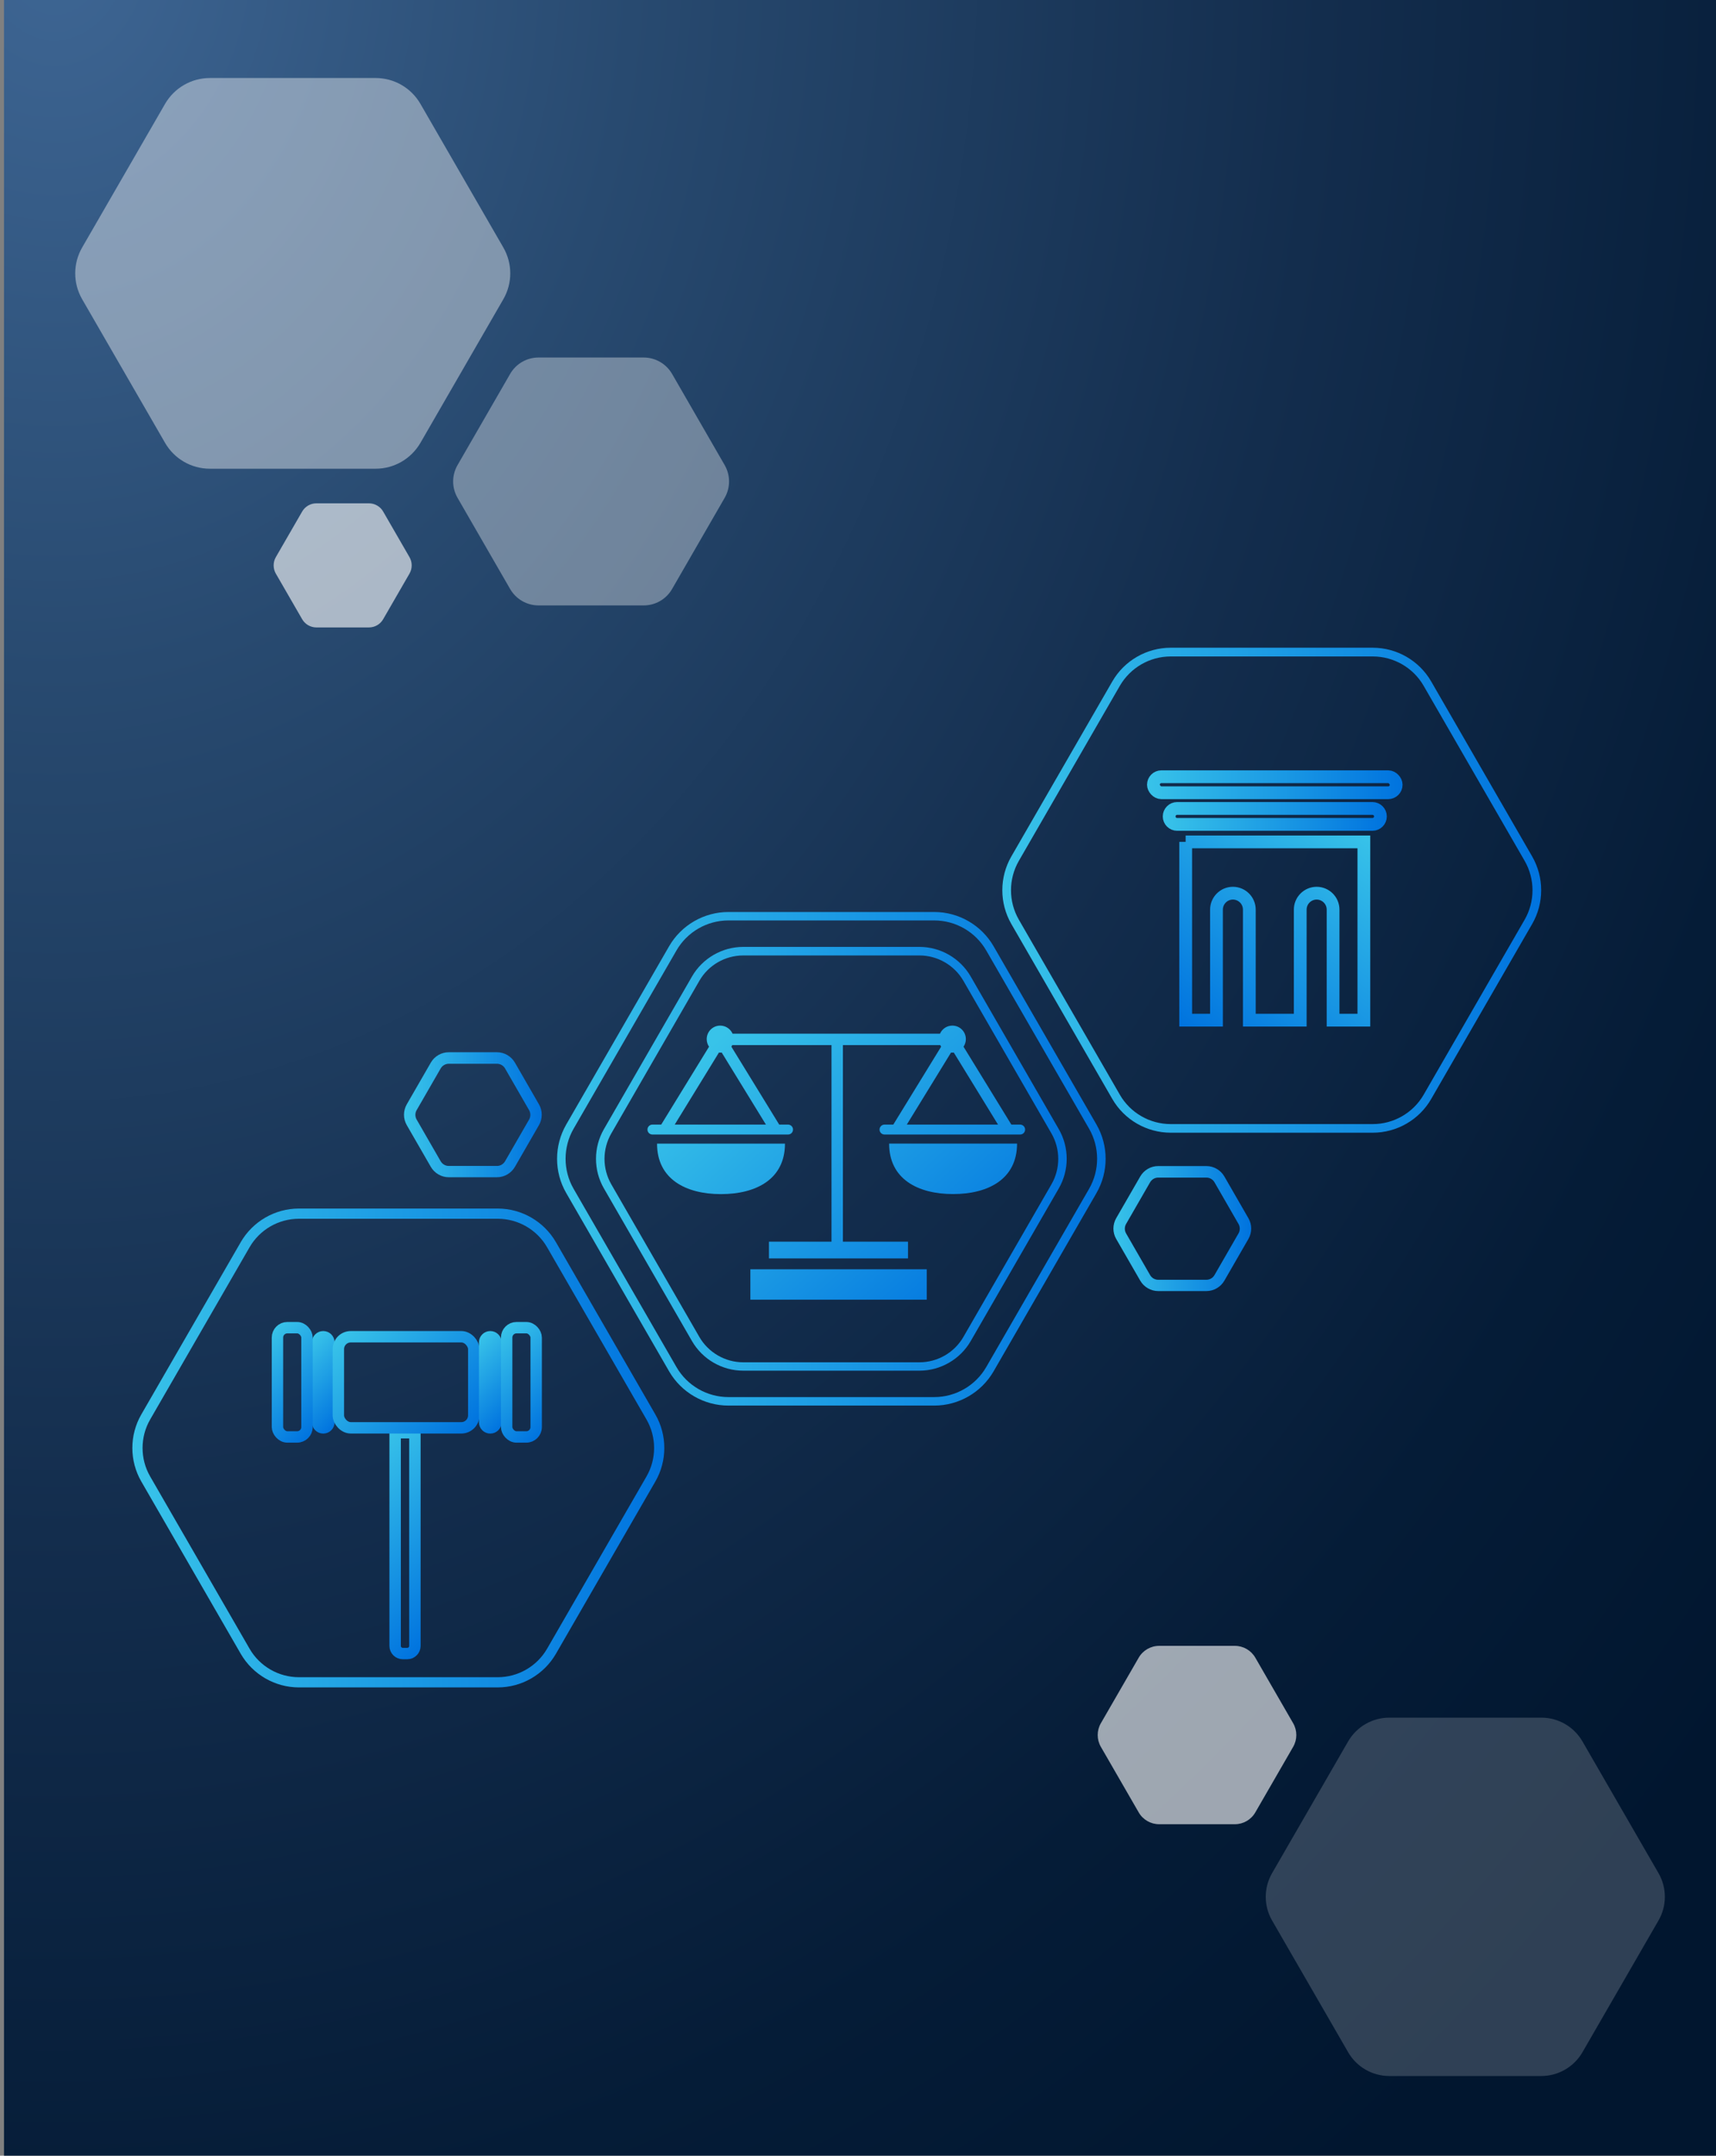 <?xml version="1.0" encoding="UTF-8"?>
<svg xmlns="http://www.w3.org/2000/svg" xmlns:xlink="http://www.w3.org/1999/xlink" viewBox="0 0 301 378">
  <rect x="0" y="0" width="301" height="378" fill="#808080" stroke="none"/>
  <defs>
    <style>
      .cls-1 {
        stroke: url(#linear-gradient-18);
      }

      .cls-1, .cls-2, .cls-3, .cls-4, .cls-5, .cls-6, .cls-7, .cls-8, .cls-9 {
        fill: none;
        stroke-miterlimit: 10;
      }

      .cls-1, .cls-8, .cls-9 {
        stroke-width: 2.24px;
      }

      .cls-10 {
        fill: url(#linear-gradient-2);
      }

      .cls-2 {
        stroke: url(#linear-gradient-13);
      }

      .cls-2, .cls-3, .cls-4, .cls-5, .cls-6, .cls-7 {
        stroke-width: 2px;
      }

      .cls-11 {
        opacity: .41;
      }

      .cls-11, .cls-12, .cls-13, .cls-14 {
        fill: #fff;
        mix-blend-mode: overlay;
      }

      .cls-12 {
        opacity: .18;
      }

      .cls-15 {
        fill: url(#linear-gradient-6);
      }

      .cls-16 {
        isolation: isolate;
      }

      .cls-17 {
        fill: url(#radial-gradient);
        mix-blend-mode: multiply;
      }

      .cls-18 {
        fill: url(#linear-gradient-10);
      }

      .cls-3 {
        stroke: url(#linear-gradient-14);
      }

      .cls-19 {
        fill: url(#linear-gradient-5);
      }

      .cls-4 {
        stroke: url(#linear-gradient-11);
      }

      .cls-5 {
        stroke: url(#linear-gradient-15);
      }

      .cls-6 {
        stroke: url(#linear-gradient-16);
      }

      .cls-20 {
        fill: url(#linear-gradient-7);
      }

      .cls-7 {
        stroke: url(#linear-gradient-12);
      }

      .cls-8 {
        stroke: url(#linear-gradient-19);
      }

      .cls-21 {
        fill: url(#linear-gradient-9);
      }

      .cls-9 {
        stroke: url(#linear-gradient-17);
      }

      .cls-22 {
        fill: url(#linear-gradient-3);
      }

      .cls-23 {
        fill: url(#linear-gradient);
      }

      .cls-13 {
        opacity: .35;
      }

      .cls-24 {
        fill: url(#linear-gradient-4);
      }

      .cls-14 {
        opacity: .61;
      }

      .cls-25 {
        fill: url(#linear-gradient-8);
      }
    </style>
    <radialGradient id="radial-gradient" cx="529.85" cy="87.38" fx="529.85" fy="87.38" r="639.73" gradientTransform="translate(-313.63 -75.12) scale(.61 .76)" gradientUnits="userSpaceOnUse">
      <stop offset="0" stop-color="#3e6694"/>
      <stop offset=".26" stop-color="#284a70"/>
      <stop offset=".57" stop-color="#132d4d"/>
      <stop offset=".82" stop-color="#051c37"/>
      <stop offset=".99" stop-color="#01162f"/>
    </radialGradient>
    <linearGradient id="linear-gradient" x1="70.87" y1="195.48" x2="95.03" y2="195.48" gradientUnits="userSpaceOnUse">
      <stop offset="0" stop-color="#38c3e9"/>
      <stop offset="1" stop-color="#0073df"/>
    </linearGradient>
    <linearGradient id="linear-gradient-2" x1="195.3" y1="215.44" x2="219.47" y2="215.44" xlink:href="#linear-gradient"/>
    <linearGradient id="linear-gradient-3" x1="23.23" y1="253.91" x2="116.52" y2="253.91" xlink:href="#linear-gradient"/>
    <linearGradient id="linear-gradient-4" x1="175.81" y1="156.1" x2="270.34" y2="156.1" xlink:href="#linear-gradient"/>
    <linearGradient id="linear-gradient-5" x1="97.71" y1="203.19" x2="193.94" y2="203.19" xlink:href="#linear-gradient"/>
    <linearGradient id="linear-gradient-6" x1="104.54" y1="203.19" x2="187.11" y2="203.19" xlink:href="#linear-gradient"/>
    <linearGradient id="linear-gradient-7" x1="116.18" y1="191.06" x2="161.3" y2="240.16" xlink:href="#linear-gradient"/>
    <linearGradient id="linear-gradient-8" x1="138.25" y1="170.77" x2="183.38" y2="219.88" xlink:href="#linear-gradient"/>
    <linearGradient id="linear-gradient-9" x1="130.51" y1="177.89" x2="175.64" y2="226.99" xlink:href="#linear-gradient"/>
    <linearGradient id="linear-gradient-10" x1="115.91" y1="191.31" x2="161.03" y2="240.41" xlink:href="#linear-gradient"/>
    <linearGradient id="linear-gradient-11" x1="59.84" y1="258.7" x2="82.25" y2="281.11" xlink:href="#linear-gradient"/>
    <linearGradient id="linear-gradient-12" x1="51.8" y1="237.49" x2="61.61" y2="247.3" xlink:href="#linear-gradient"/>
    <linearGradient id="linear-gradient-13" x1="61.22" y1="232.39" x2="81.22" y2="252.39" xlink:href="#linear-gradient"/>
    <linearGradient id="linear-gradient-14" x1="44.98" y1="236.11" x2="57.55" y2="248.67" xlink:href="#linear-gradient"/>
    <linearGradient id="linear-gradient-15" x1="81.09" y1="237.49" x2="90.91" y2="247.3" xlink:href="#linear-gradient"/>
    <linearGradient id="linear-gradient-16" x1="85.17" y1="236.11" x2="97.74" y2="248.67" gradientTransform="translate(182.92 484.78) rotate(-180)" xlink:href="#linear-gradient"/>
    <linearGradient id="linear-gradient-17" x1="203.96" y1="143.15" x2="243.26" y2="143.15" xlink:href="#linear-gradient"/>
    <linearGradient id="linear-gradient-18" x1="201.2" y1="137.61" x2="246.02" y2="137.61" xlink:href="#linear-gradient"/>
    <linearGradient id="linear-gradient-19" x1="238.23" y1="144.82" x2="208.99" y2="181.69" xlink:href="#linear-gradient"/>
  </defs>
  <g class="cls-16">
    <g id="Layer_1" data-name="Layer 1">
      <g>
        <rect class="cls-17" x=".7" y="-2.57" width="302.87" height="381.91"/>
        <path class="cls-13" d="m112.91,62.69h-18.45c-2.06,0-3.96,1.1-4.98,2.88l-9.22,15.98c-1.03,1.78-1.03,3.97,0,5.75l9.22,15.98c1.03,1.78,2.93,2.88,4.98,2.88h18.45c2.06,0,3.96-1.1,4.98-2.88l9.22-15.98c1.03-1.78,1.03-3.97,0-5.75l-9.22-15.98c-1.03-1.78-2.93-2.88-4.98-2.88Z"/>
        <path class="cls-14" d="m216.6,288.6h-13.27c-1.48,0-2.85.79-3.59,2.07l-6.64,11.5c-.74,1.28-.74,2.86,0,4.14l6.64,11.5c.74,1.28,2.11,2.07,3.59,2.07h13.27c1.48,0,2.85-.79,3.59-2.07l6.64-11.5c.74-1.28.74-2.86,0-4.14l-6.64-11.5c-.74-1.28-2.11-2.07-3.59-2.07Z"/>
        <path class="cls-14" d="m64.72,88.26h-9.23c-1.03,0-1.98.55-2.49,1.44l-4.62,8c-.51.89-.51,1.99,0,2.88l4.62,8c.51.89,1.47,1.44,2.49,1.44h9.23c1.03,0,1.98-.55,2.49-1.44l4.62-8c.51-.89.51-1.99,0-2.88l-4.62-8c-.51-.89-1.47-1.44-2.49-1.44Z"/>
        <path class="cls-12" d="m270.36,301.19h-26.67c-2.97,0-5.72,1.59-7.21,4.16l-13.34,23.1c-1.49,2.57-1.49,5.75,0,8.32l13.34,23.1c1.49,2.57,4.23,4.16,7.21,4.16h26.67c2.97,0,5.72-1.59,7.21-4.16l13.34-23.1c1.49-2.57,1.49-5.75,0-8.32l-13.34-23.1c-1.49-2.57-4.23-4.16-7.21-4.16Z"/>
        <path class="cls-11" d="m65.89,13.68h-29.08c-3.24,0-6.23,1.73-7.86,4.54l-14.54,25.18c-1.62,2.81-1.62,6.26,0,9.07l14.54,25.18c1.62,2.81,4.61,4.54,7.86,4.54h29.08c3.24,0,6.23-1.73,7.86-4.54l14.54-25.18c1.62-2.81,1.62-6.26,0-9.07l-14.54-25.18c-1.62-2.81-4.61-4.54-7.86-4.54Z"/>
        <path class="cls-23" d="m87.17,206.43h-8.45c-1.29,0-2.5-.7-3.15-1.82l-4.22-7.32c-.65-1.12-.65-2.51,0-3.64l4.22-7.32c.65-1.12,1.85-1.82,3.15-1.82h8.45c1.29,0,2.5.7,3.15,1.82l4.22,7.32c.65,1.12.65,2.51,0,3.64l-4.22,7.32c-.65,1.12-1.85,1.82-3.15,1.82Zm-8.45-19.9c-.58,0-1.12.31-1.42.82l-4.22,7.32c-.29.5-.29,1.13,0,1.64l4.22,7.32c.29.5.83.82,1.42.82h8.45c.58,0,1.12-.31,1.42-.82l4.22-7.32c.29-.5.29-1.13,0-1.64l-4.22-7.32c-.29-.5-.83-.82-1.42-.82h-8.45Z"/>
        <path class="cls-10" d="m211.61,226.39h-8.45c-1.29,0-2.5-.7-3.15-1.82l-4.22-7.32c-.65-1.12-.65-2.51,0-3.64l4.22-7.32c.65-1.12,1.85-1.82,3.15-1.82h8.45c1.29,0,2.5.7,3.15,1.82l4.22,7.32c.65,1.12.65,2.51,0,3.64l-4.22,7.32c-.65,1.12-1.85,1.82-3.15,1.82Zm-8.45-19.9c-.58,0-1.12.31-1.42.82l-4.22,7.32c-.29.5-.29,1.13,0,1.64l4.22,7.32c.29.5.83.82,1.42.82h8.45c.58,0,1.12-.31,1.42-.82l4.22-7.32c.29-.5.29-1.13,0-1.64l-4.22-7.32c-.29-.5-.83-.82-1.42-.82h-8.45Z"/>
        <path class="cls-22" d="m87.31,295.89h-34.88c-4.19,0-8.1-2.26-10.2-5.89l-17.44-30.21c-2.1-3.63-2.1-8.14,0-11.77l17.44-30.21c2.1-3.63,6-5.89,10.2-5.89h34.88c4.19,0,8.1,2.26,10.2,5.89l17.44,30.21c2.1,3.63,2.1,8.14,0,11.77l-17.44,30.21c-2.1,3.63-6,5.89-10.2,5.89Zm-34.88-82.18c-3.56,0-6.87,1.91-8.65,4.99l-17.44,30.21c-1.78,3.08-1.78,6.91,0,9.99l17.44,30.21c1.78,3.08,5.09,4.99,8.65,4.99h34.88c3.56,0,6.87-1.91,8.65-4.99l17.44-30.21c1.78-3.08,1.78-6.91,0-9.99l-17.44-30.21c-1.78-3.08-5.09-4.99-8.65-4.99h-34.88Z"/>
        <path class="cls-24" d="m240.8,198.62h-35.45c-4.21,0-8.13-2.26-10.24-5.91l-17.72-30.7c-2.1-3.65-2.1-8.17,0-11.82l17.72-30.7c2.1-3.65,6.03-5.91,10.24-5.91h35.45c4.21,0,8.13,2.26,10.24,5.91l17.72,30.7c2.1,3.65,2.1,8.18,0,11.82l-17.72,30.7c-2.1,3.65-6.03,5.91-10.24,5.91Zm-35.45-83.51c-3.67,0-7.08,1.97-8.92,5.15l-17.72,30.7c-1.83,3.18-1.83,7.12,0,10.3l17.72,30.7c1.83,3.18,5.25,5.15,8.92,5.15h35.45c3.67,0,7.08-1.97,8.92-5.15l17.72-30.7c1.83-3.18,1.83-7.12,0-10.3l-17.72-30.7c-1.83-3.18-5.25-5.15-8.92-5.15h-35.45Z"/>
        <g>
          <path class="cls-19" d="m163.88,246.47h-36.11c-4.28,0-8.26-2.3-10.4-6l-18.05-31.27c-2.14-3.7-2.14-8.3,0-12.01l18.05-31.27c2.14-3.7,6.12-6,10.4-6h36.11c4.28,0,8.26,2.3,10.4,6l18.05,31.27c2.14,3.7,2.14,8.31,0,12.01l-18.05,31.27c-2.14,3.7-6.12,6-10.4,6Zm-36.11-85.07c-3.75,0-7.24,2.02-9.11,5.26l-18.05,31.27c-1.87,3.24-1.87,7.28,0,10.52l18.05,31.27c1.87,3.24,5.36,5.26,9.11,5.26h36.11c3.75,0,7.24-2.02,9.11-5.26l18.05-31.27c1.87-3.24,1.87-7.28,0-10.52l-18.05-31.27c-1.87-3.24-5.36-5.26-9.11-5.26h-36.11Z"/>
          <path class="cls-15" d="m161.28,240.35h-30.91c-3.7,0-7.14-1.99-8.99-5.19l-15.45-26.77c-1.85-3.2-1.85-7.18,0-10.39l15.45-26.77c1.85-3.2,5.3-5.19,8.99-5.19h30.91c3.7,0,7.14,1.99,8.99,5.19l15.45,26.77c1.85,3.2,1.85,7.18,0,10.39l-15.45,26.77c-1.85,3.2-5.3,5.19-8.99,5.19Zm-30.91-72.81c-3.17,0-6.12,1.7-7.7,4.45l-15.45,26.77c-1.58,2.74-1.58,6.15,0,8.9l15.45,26.77c1.58,2.74,4.54,4.45,7.7,4.45h30.91c3.17,0,6.12-1.7,7.71-4.45l15.45-26.77c1.58-2.74,1.58-6.15,0-8.9l-15.45-26.77c-1.58-2.74-4.54-4.45-7.71-4.45h-30.91Z"/>
        </g>
      </g>
      <g>
        <path class="cls-20" d="m137.69,200.54h-22.44c0,6.2,5.02,8.85,11.22,8.85s11.22-2.65,11.22-8.85Z"/>
        <path class="cls-25" d="m167.18,209.38c6.2,0,11.22-2.65,11.22-8.85h-22.44c0,6.2,5.02,8.85,11.22,8.85Z"/>
        <path class="cls-21" d="m178.95,197.2h-1.55l-8.39-13.66c.26-.38.41-.84.41-1.33,0-1.31-1.06-2.37-2.37-2.37-.97,0-1.8.58-2.17,1.42h-36.38c-.37-.83-1.2-1.42-2.17-1.42-1.31,0-2.37,1.06-2.37,2.37,0,.49.15.95.41,1.33l-8.39,13.66h-1.54c-.48,0-.87.39-.87.87s.39.87.87.87h23.79c.48,0,.87-.39.87-.87s-.39-.87-.87-.87h-1.55l-8.39-13.66c.06-.09.11-.18.15-.28h17.41v34.47h-10.97v2.93h24.39v-2.93h-11.42v-34.47h17.08c.05.1.09.19.15.28l-8.39,13.66h-1.54c-.48,0-.87.39-.87.87s.39.87.87.87h23.79c.48,0,.87-.39.87-.87s-.39-.87-.87-.87Zm-60.6,0l7.76-12.64c.08,0,.16.02.24.02s.16-.02.24-.02l7.76,12.64h-16Zm48.47-12.64c.08,0,.16.02.24.02s.16-.02.24-.02l7.76,12.64h-16l7.76-12.64Z"/>
        <rect class="cls-18" x="131.62" y="222.57" width="30.94" height="5.33"/>
      </g>
      <g>
        <path class="cls-4" d="m69.31,251.23v37.38c0,.74.6,1.34,1.34,1.34h.79c.74,0,1.34-.6,1.34-1.34v-37.38h-3.47Z"/>
        <path class="cls-7" d="m56.7,250.38h0c-.55,0-.99-.44-.99-.99v-14c0-.55.44-.99.99-.99h0c.55,0,.99.44.99.99v14c0,.55-.44.99-.99.99Z"/>
        <rect class="cls-2" x="59.35" y="234.4" width="23.75" height="15.97" rx="2.18" ry="2.18"/>
        <rect class="cls-3" x="48.67" y="232.81" width="5.18" height="19.16" rx="1.73" ry="1.73"/>
        <path class="cls-5" d="m86,234.4h0c.55,0,.99.44.99.99v14c0,.55-.44.99-.99.99h0c-.55,0-.99-.44-.99-.99v-14c0-.55.44-.99.99-.99Z"/>
        <rect class="cls-6" x="88.87" y="232.81" width="5.18" height="19.16" rx="1.73" ry="1.73" transform="translate(182.92 484.78) rotate(180)"/>
      </g>
      <g>
        <path class="cls-9" d="m240.74,144.56h-34.26c-.77,0-1.4-.63-1.4-1.4h0c0-.77.63-1.4,1.4-1.4h34.26c.77,0,1.4.63,1.4,1.4h0c0,.77-.63,1.4-1.4,1.4Z"/>
        <rect class="cls-1" x="202.32" y="136.2" width="42.58" height="2.81" rx="1.4" ry="1.4"/>
        <path class="cls-8" d="m207.98,147.63v31.26h5.4v-19.38c0-1.59,1.29-2.89,2.88-2.89.8,0,1.52.33,2.04.85.52.52.84,1.24.84,2.04v19.38h8.93v-19.38c0-1.59,1.29-2.89,2.88-2.89.8,0,1.52.33,2.04.85.52.52.84,1.24.84,2.04v19.38h5.4v-31.26h-31.26Z"/>
      </g>
    </g>
  </g>
</svg>